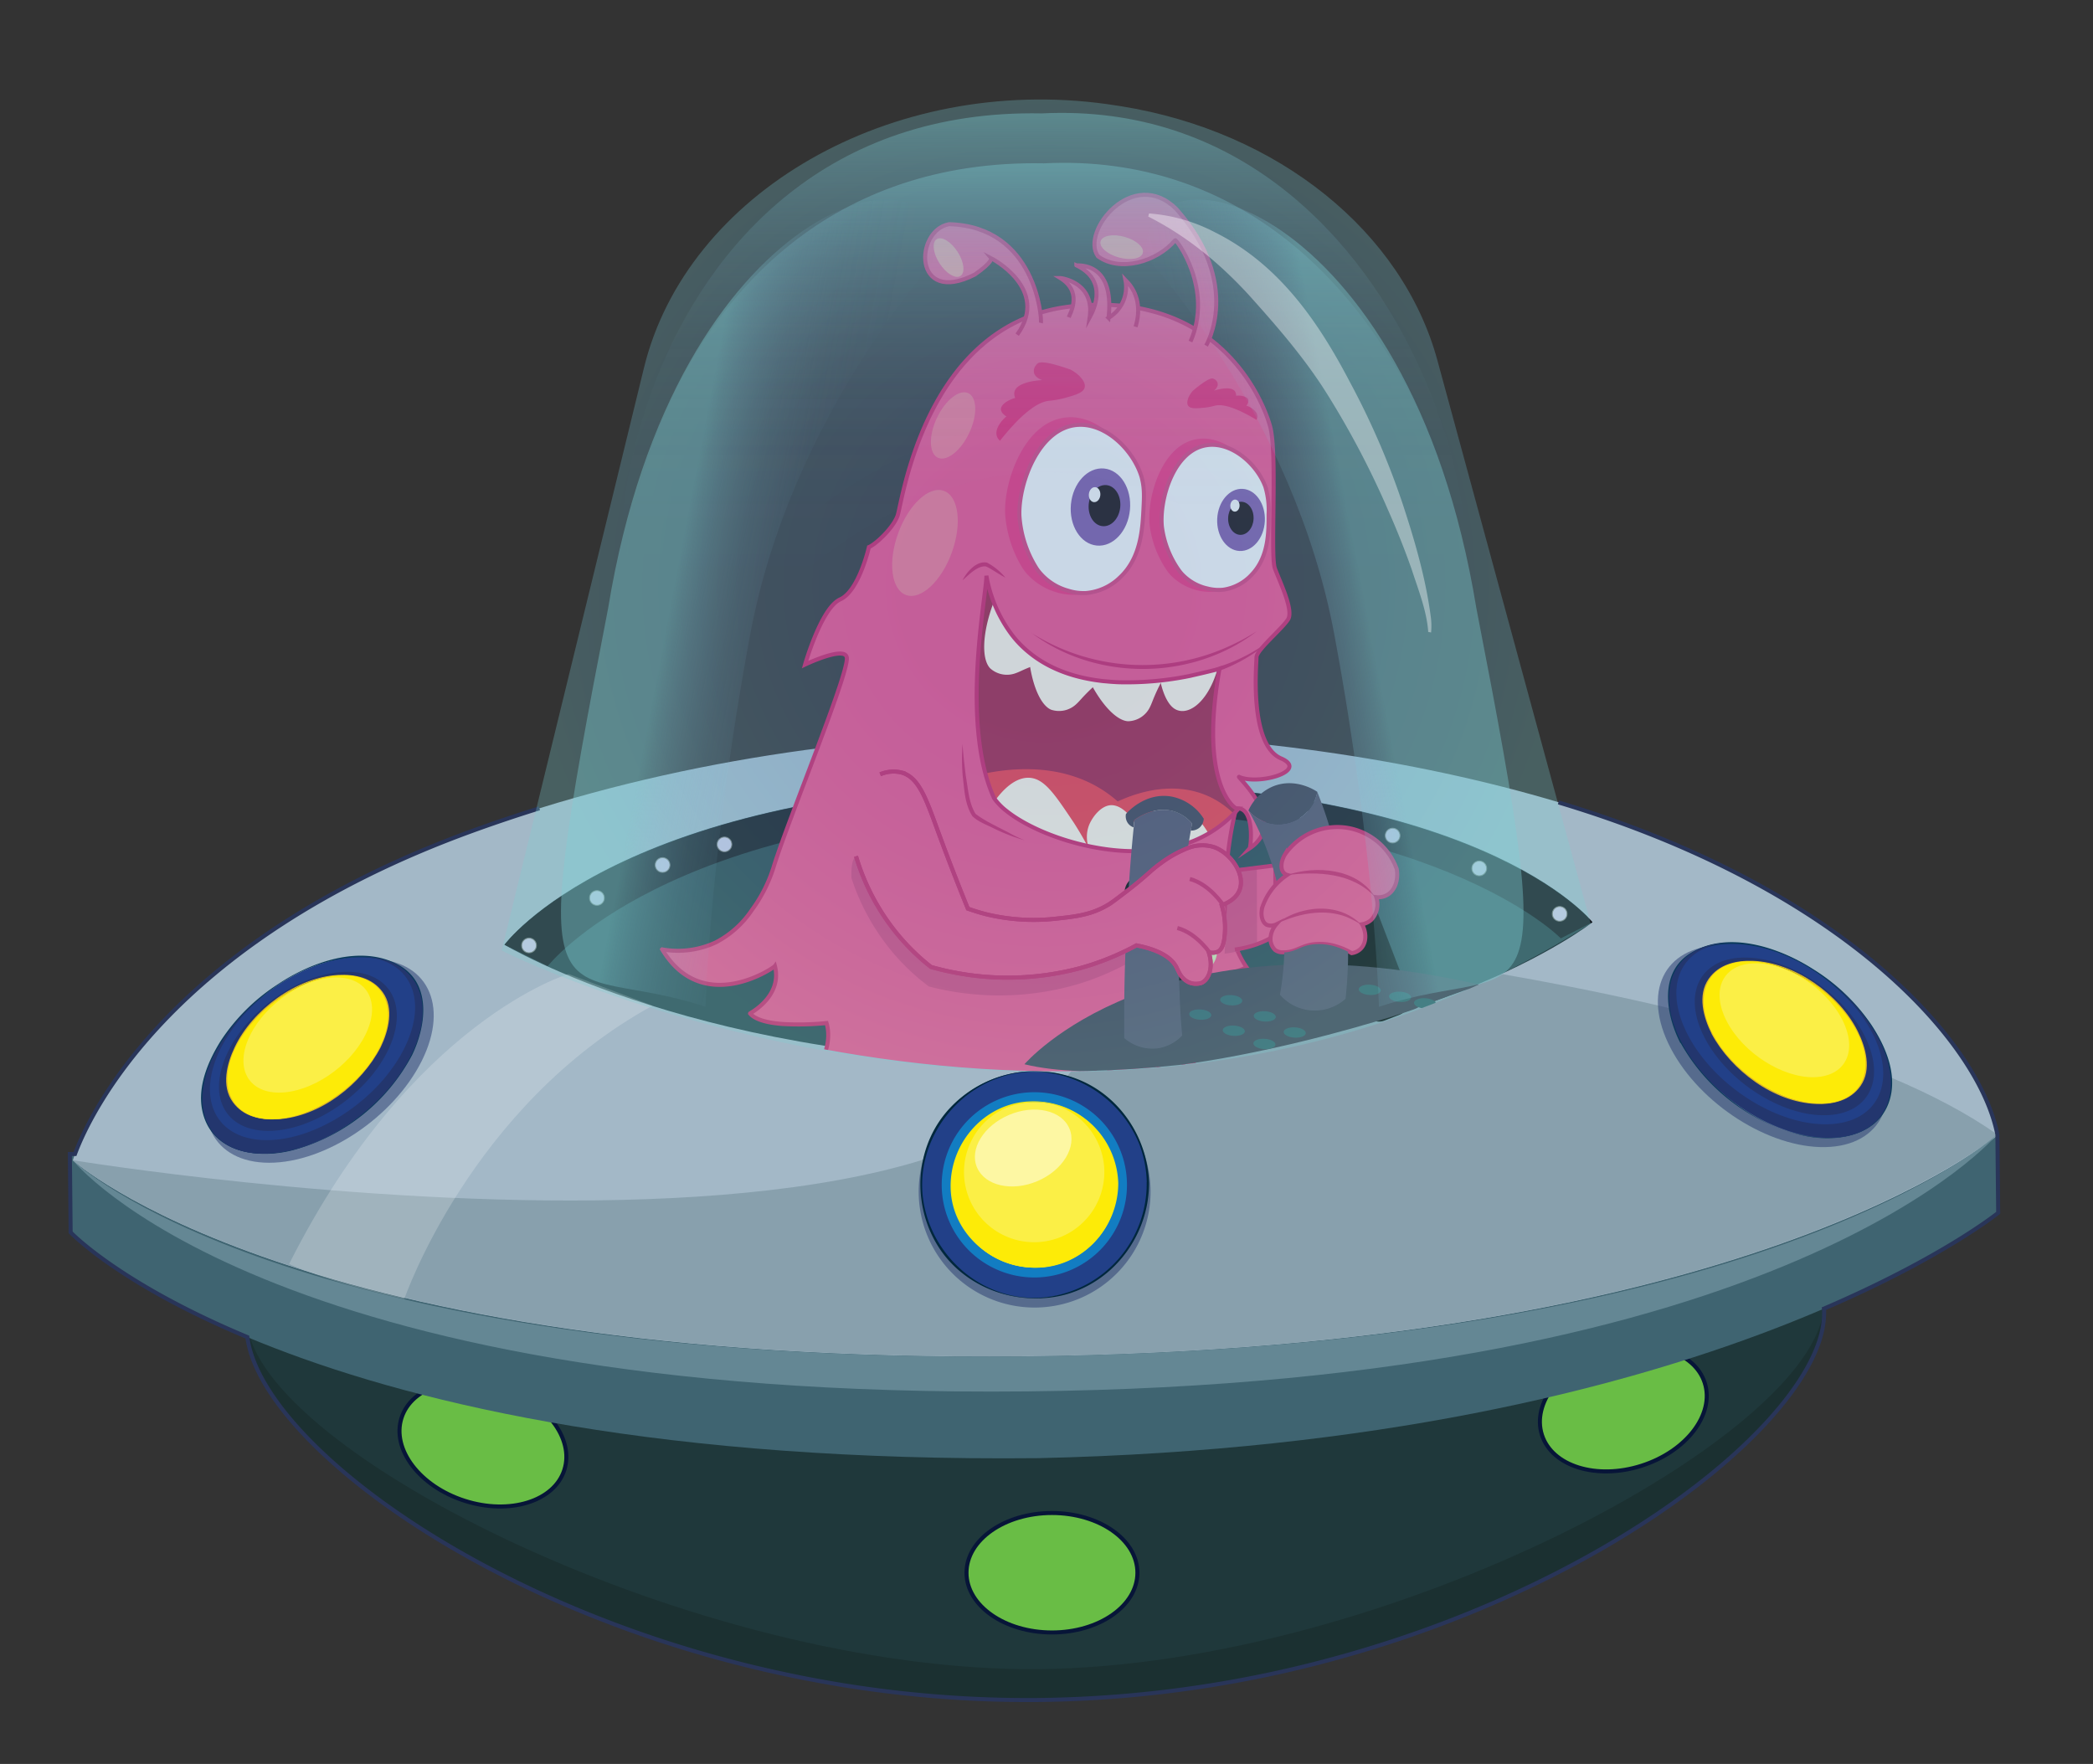 <svg xmlns="http://www.w3.org/2000/svg" xmlns:xlink="http://www.w3.org/1999/xlink" width="519.71" height="438" viewBox="0 0 519.71 438">
  <rect x="0" y="0" width="519.71" height="438" fill="#333333" stroke="none"/>
  <defs>
    <style>
      .cls-1, .cls-40, .cls-43, .cls-48, .cls-51 {
        fill: none;
      }

      .cls-2 {
        isolation: isolate;
      }

      .cls-3 {
        fill: #1f383b;
      }

      .cls-4 {
        fill: #1b3031;
      }

      .cls-5 {
        fill: #69bd45;
        stroke: #071538;
      }

      .cls-11, .cls-12, .cls-13, .cls-14, .cls-15, .cls-16, .cls-17, .cls-18, .cls-19, .cls-20, .cls-21, .cls-22, .cls-23, .cls-24, .cls-40, .cls-43, .cls-48, .cls-5, .cls-51 {
        stroke-miterlimit: 10;
      }

      .cls-6 {
        fill: #3f6471;
      }

      .cls-7 {
        fill: #a3b8c7;
      }

      .cls-8 {
        fill: #88a0ad;
      }

      .cls-9 {
        fill: #264148;
      }

      .cls-10 {
        fill: #12141b;
      }

      .cls-11, .cls-12, .cls-13, .cls-14, .cls-15, .cls-16, .cls-17, .cls-18, .cls-19, .cls-20, .cls-21, .cls-22, .cls-23, .cls-24 {
        fill: #ccc9e5;
        stroke-width: 0.25px;
      }

      .cls-11 {
        stroke: url(#radial-gradient);
      }

      .cls-12 {
        stroke: url(#radial-gradient-2);
      }

      .cls-13 {
        stroke: url(#radial-gradient-3);
      }

      .cls-14 {
        stroke: url(#radial-gradient-4);
      }

      .cls-15 {
        stroke: url(#radial-gradient-5);
      }

      .cls-16 {
        stroke: url(#radial-gradient-6);
      }

      .cls-17 {
        stroke: url(#radial-gradient-7);
      }

      .cls-18 {
        stroke: url(#radial-gradient-8);
      }

      .cls-19 {
        stroke: url(#radial-gradient-9);
      }

      .cls-20 {
        stroke: url(#radial-gradient-10);
      }

      .cls-21 {
        stroke: url(#radial-gradient-11);
      }

      .cls-22 {
        stroke: url(#radial-gradient-12);
      }

      .cls-23 {
        stroke: url(#radial-gradient-13);
      }

      .cls-24 {
        stroke: url(#radial-gradient-14);
      }

      .cls-25, .cls-36 {
        fill: #fff;
      }

      .cls-25, .cls-35 {
        mix-blend-mode: overlay;
      }

      .cls-25 {
        opacity: 0.2;
      }

      .cls-26 {
        fill: #648794;
      }

      .cls-27, .cls-31 {
        mix-blend-mode: multiply;
      }

      .cls-27, .cls-35 {
        opacity: 0.5;
      }

      .cls-28 {
        fill: #23366e;
      }

      .cls-29 {
        fill: #224088;
      }

      .cls-30 {
        fill: #00273d;
      }

      .cls-32 {
        fill: #127dc2;
      }

      .cls-33 {
        fill: #fbef46;
      }

      .cls-34 {
        fill: #f1e913;
      }

      .cls-37 {
        fill: #fdeb07;
      }

      .cls-38 {
        fill: #0a3a5b;
      }

      .cls-39 {
        fill: #e2ba23;
      }

      .cls-40 {
        stroke: #293559;
      }

      .cls-41 {
        clip-path: url(#clip-path);
      }

      .cls-42 {
        fill: #ef4a86;
      }

      .cls-43 {
        stroke: #cf1c63;
      }

      .cls-44 {
        fill: #f7f5f2;
      }

      .cls-45 {
        fill: #ee2d77;
      }

      .cls-46 {
        fill: #7e57a4;
      }

      .cls-47 {
        fill: #180c0d;
      }

      .cls-48 {
        stroke: #d83b77;
      }

      .cls-49 {
        fill: #ea1c68;
      }

      .cls-50 {
        fill: #cf1c63;
      }

      .cls-51 {
        stroke: #070707;
      }

      .cls-52 {
        fill: #a31d42;
      }

      .cls-53 {
        fill: #ef3744;
      }

      .cls-54 {
        fill: #fff3e0;
      }

      .cls-55 {
        fill: #f2728e;
      }

      .cls-56 {
        fill: #010101;
      }

      .cls-57 {
        fill: #d83c78;
      }

      .cls-58 {
        fill: #d5e6ad;
      }

      .cls-59 {
        fill: #3c3c4c;
      }

      .cls-60 {
        fill: #504e63;
      }

      .cls-61 {
        fill: #2f5f64;
      }

      .cls-62 {
        fill: #f59194;
      }

      .cls-63 {
        opacity: 0.29;
        fill: url(#radial-gradient-15);
      }

      .cls-64, .cls-65, .cls-66, .cls-67, .cls-68 {
        opacity: 0.39;
      }

      .cls-64 {
        fill: url(#linear-gradient);
      }

      .cls-65 {
        fill: url(#linear-gradient-2);
      }

      .cls-66 {
        fill: url(#linear-gradient-3);
      }

      .cls-67 {
        fill: url(#linear-gradient-4);
      }
    </style>
    <radialGradient id="radial-gradient" cx="165.45" cy="153.64" r="1.95" gradientTransform="translate(-2.46 62.82) rotate(-0.58)" gradientUnits="userSpaceOnUse">
      <stop offset="0" stop-color="#dfdfde"/>
      <stop offset="0.27" stop-color="#dcdcdb"/>
      <stop offset="0.44" stop-color="#d4d4d3"/>
      <stop offset="0.58" stop-color="#c5c5c5"/>
      <stop offset="0.71" stop-color="#b0b1b0"/>
      <stop offset="0.83" stop-color="#959696"/>
      <stop offset="0.94" stop-color="#757676"/>
      <stop offset="1" stop-color="#5e5f5f"/>
    </radialGradient>
    <radialGradient id="radial-gradient-2" cx="149.07" cy="161.65" r="1.95" xlink:href="#radial-gradient"/>
    <radialGradient id="radial-gradient-3" cx="132.09" cy="173.28" r="1.95" xlink:href="#radial-gradient"/>
    <radialGradient id="radial-gradient-4" cx="180.87" cy="148.67" r="1.95" xlink:href="#radial-gradient"/>
    <radialGradient id="radial-gradient-5" cx="199.68" cy="143.71" r="1.95" xlink:href="#radial-gradient"/>
    <radialGradient id="radial-gradient-6" cx="220.06" cy="140.57" r="1.95" xlink:href="#radial-gradient"/>
    <radialGradient id="radial-gradient-7" cx="242.27" cy="138.22" r="1.95" xlink:href="#radial-gradient"/>
    <radialGradient id="radial-gradient-8" cx="261.87" cy="137.7" r="1.95" xlink:href="#radial-gradient"/>
    <radialGradient id="radial-gradient-9" cx="280.94" cy="137.96" r="1.95" xlink:href="#radial-gradient"/>
    <radialGradient id="radial-gradient-10" cx="303.67" cy="140.05" r="1.95" xlink:href="#radial-gradient"/>
    <radialGradient id="radial-gradient-11" cx="325.62" cy="143.71" r="1.95" xlink:href="#radial-gradient"/>
    <radialGradient id="radial-gradient-12" cx="346.79" cy="148.15" r="1.95" xlink:href="#radial-gradient"/>
    <radialGradient id="radial-gradient-13" cx="368.21" cy="156.51" r="1.95" xlink:href="#radial-gradient"/>
    <radialGradient id="radial-gradient-14" cx="388.07" cy="168.01" r="1.95" xlink:href="#radial-gradient"/>
    <clipPath id="clip-path">
      <path class="cls-1" d="M125.16,235.77c8.37,4.56,150.36,69.74,270.38-6.67L357.49,89.23c-8.67-31.85-39.37-56.8-78.53-63.1-1.16-.18-2.33-.36-3.51-.52-53.55-7.43-104.42,22-115,65.57Z"/>
    </clipPath>
    <radialGradient id="radial-gradient-15" cx="289.24" cy="145.48" r="127.35" gradientTransform="translate(-32.93) scale(1.01 1)" gradientUnits="userSpaceOnUse">
      <stop offset="0.15" stop-color="#5a8cc9"/>
      <stop offset="0.35" stop-color="#5c90ca"/>
      <stop offset="0.56" stop-color="#639dcc"/>
      <stop offset="0.79" stop-color="#6fb3cf"/>
      <stop offset="1" stop-color="#7dced3"/>
    </radialGradient>
    <linearGradient id="linear-gradient" x1="259.2" y1="166.23" x2="259.2" y2="28.03" gradientUnits="userSpaceOnUse">
      <stop offset="0.15" stop-color="#85c0e0" stop-opacity="0"/>
      <stop offset="0.37" stop-color="#85c0e0" stop-opacity="0.01"/>
      <stop offset="0.5" stop-color="#85c1df" stop-opacity="0.05"/>
      <stop offset="0.6" stop-color="#84c2df" stop-opacity="0.11"/>
      <stop offset="0.68" stop-color="#83c3dd" stop-opacity="0.21"/>
      <stop offset="0.76" stop-color="#82c5dc" stop-opacity="0.32"/>
      <stop offset="0.83" stop-color="#81c7da" stop-opacity="0.47"/>
      <stop offset="0.9" stop-color="#80c9d8" stop-opacity="0.65"/>
      <stop offset="0.96" stop-color="#7eccd5" stop-opacity="0.84"/>
      <stop offset="1" stop-color="#7dced3"/>
    </linearGradient>
    <linearGradient id="linear-gradient-2" x1="259.78" y1="178.62" x2="259.78" y2="40.43" xlink:href="#linear-gradient"/>
    <linearGradient id="linear-gradient-3" x1="4018.65" y1="-4054.61" x2="4018.65" y2="-4192.93" gradientTransform="matrix(0.2, -1.05, 0.46, 0.09, 1298.03, 4712.59)" xlink:href="#linear-gradient"/>
    <linearGradient id="linear-gradient-4" x1="4859.36" y1="6242.17" x2="4859.36" y2="6103.84" gradientTransform="matrix(-0.2, -1.05, -0.46, 0.09, 4120.61, 4712.59)" xlink:href="#linear-gradient"/>
  </defs>
  <g class="cls-2">
    <g id="Layer_1" data-name="Layer 1">
      <g>
        <g>
          <g>
            <path class="cls-3" d="M453,325.83c.32,31.61-86.75,95.19-194.93,96.28S61.56,361.38,61.24,329.77s87.12-58.11,195.3-59.2S452.68,294.22,453,325.83Z"/>
            <path class="cls-4" d="M258,414.45c-84.64.85-193.89-54-196.65-86,0,.45-.1.89-.1,1.34.32,31.61,88.64,93.43,196.82,92.34S453.31,357.44,453,325.83c0-.45-.09-.89-.13-1.33C450.75,356.53,344.44,413.58,258,414.45Z"/>
            <ellipse class="cls-5" cx="261.21" cy="390.52" rx="21.22" ry="14.83"/>
            <ellipse class="cls-5" cx="119.91" cy="358.54" rx="14.83" ry="21.22" transform="translate(-258.11 363.76) rotate(-72.3)"/>
            <ellipse class="cls-5" cx="403.09" cy="349.82" rx="21.22" ry="14.83" transform="translate(-87.28 139.12) rotate(-17.7)"/>
          </g>
          <path class="cls-6" d="M496.2,301.14s-70.5,57.15-238.39,60.93C72.48,363.93,17.54,306,17.54,306l-.19-19.39L496,281.75Z"/>
          <g>
            <path class="cls-7" d="M18.09,288.12s14.44-50.84,98.78-81.65c90.87-33.19,194.12-29.12,266.8-8.25S491.59,258.28,496,281.92c0,0-61.49,53.06-241.95,54.87S18.09,288.12,18.09,288.12Z"/>
            <path class="cls-8" d="M496,281.75s-61.49,53.23-241.95,55-236-48.67-236-48.67,278.81,45.8,254.76-58.48C272.85,229.64,437.4,240.18,496,281.75Z"/>
            <g>
              <path class="cls-9" d="M125.29,234.59s50,30.18,138.5,29.29S395.41,229,395.41,229s-27.81-35.89-134.76-34.81S125.29,234.59,125.29,234.59Z"/>
              <path class="cls-10" d="M136,239.9l-10.74-5.31s28.93-39.29,135.36-40.36S395.41,229,395.41,229l-7.85,4s-31.91-33-127-32S136,239.9,136,239.9Z"/>
              <g>
                <circle class="cls-11" cx="164.52" cy="214.79" r="1.83"/>
                <circle class="cls-12" cx="148.23" cy="222.97" r="1.83"/>
                <circle class="cls-13" cx="131.36" cy="234.76" r="1.83"/>
                <circle class="cls-14" cx="179.89" cy="209.67" r="1.83"/>
                <circle class="cls-15" cx="198.65" cy="204.52" r="1.83"/>
                <circle class="cls-16" cx="219" cy="201.18" r="1.83"/>
                <circle class="cls-17" cx="241.18" cy="198.6" r="1.83"/>
                <circle class="cls-18" cx="260.78" cy="197.88" r="1.83"/>
                <circle class="cls-19" cx="279.85" cy="197.95" r="1.83"/>
                <circle class="cls-20" cx="302.6" cy="199.81" r="1.83"/>
                <circle class="cls-21" cx="324.59" cy="203.25" r="1.83"/>
                <circle class="cls-22" cx="345.8" cy="207.48" r="1.83"/>
                <circle class="cls-23" cx="367.31" cy="215.63" r="1.83"/>
                <circle class="cls-24" cx="387.28" cy="226.92" r="1.83"/>
              </g>
            </g>
            <path class="cls-25" d="M141.18,241.84s-38.88,11.4-69.38,72c0,0,7.89,4,28.58,8.73,0,0,16.53-48.14,61.65-72.86Z"/>
          </g>
          <path class="cls-26" d="M18.09,288.12s52,50.52,236,48.67,241.82-55.1,241.82-55.1-51.51,61.9-241,63.8S18.09,288.12,18.09,288.12Z"/>
          <g>
            <g>
              <g class="cls-27">
                <path class="cls-28" d="M285.69,295.3a28.79,28.79,0,1,1-29.38-28.2A28.81,28.81,0,0,1,285.69,295.3Z"/>
              </g>
              <g>
                <path class="cls-29" d="M285,293.58A28.15,28.15,0,1,1,256.29,266,28.16,28.16,0,0,1,285,293.58Z"/>
                <path class="cls-30" d="M284.73,293.58A28.37,28.37,0,0,1,260.5,322c-14.63,2.11-28.16-8.42-31-22.59-2.7-13.43,5.38-26.84,18-31.6,14.12-5.32,29.78,2.53,35.33,16.14a28,28,0,0,1,1.92,9.67c0,.16.57.16.56,0-.4-11.65-7.86-22.42-19.08-26.14a29,29,0,0,0-30.16,7.45c-8.62,9-9.8,22.92-3.71,33.57,5.67,9.91,17.14,15,28.29,13.7,14.28-1.66,24.76-14.45,24.66-28.58C285.29,293.43,284.73,293.42,284.73,293.58Z"/>
              </g>
              <g class="cls-31">
                <path class="cls-32" d="M279.83,293.68a23,23,0,1,1-23.43-22.47A23,23,0,0,1,279.83,293.68Z"/>
              </g>
              <g>
                <path class="cls-33" d="M277.42,293.74a20.55,20.55,0,1,1-21-20.12A20.56,20.56,0,0,1,277.42,293.74Z"/>
                <path class="cls-34" d="M277.14,293.73A20.7,20.7,0,0,1,258,314.56c-11.53.9-21-8.83-21.4-20-.43-10.91,8.48-20,19.12-20.84,11.53-.89,21,8.83,21.41,20,0,.16.57.17.55,0a21,21,0,0,0-21.24-20.25c-11.45,0-20.43,9.86-20.4,21.07,0,11.5,10.11,20.27,21.23,20.24,11.45,0,20.43-9.85,20.41-21.06C277.7,293.59,277.13,293.57,277.14,293.73Z"/>
              </g>
              <g class="cls-35">
                <path class="cls-36" d="M265.55,280.24c1.91,4.54-1.68,10.4-8,13.06s-13,1.13-14.95-3.42,1.68-10.4,8-13.06S263.65,275.69,265.55,280.24Z"/>
              </g>
              <path class="cls-37" d="M258.25,273.67a17.42,17.42,0,1,1-3.59.07,20.57,20.57,0,1,0,3.59-.07Z"/>
            </g>
            <g>
              <g class="cls-27">
                <path class="cls-28" d="M414.86,260.3c7.23,13.84,24.43,24.82,38.4,24.53s19.44-11.73,12.2-25.56-24.42-24.81-38.4-24.52S407.62,246.47,414.86,260.3Z"/>
              </g>
              <g>
                <path class="cls-29" d="M417.51,258.81c7,13.38,23.61,24,37.13,23.71s18.79-11.34,11.8-24.72-23.63-24-37.14-23.7S410.51,245.44,417.51,258.81Z"/>
                <path class="cls-38" d="M417.24,258.83a47.42,47.42,0,0,0,29.92,23c9,2.19,20.62.23,22.47-10.44,1-6-1.8-12.17-5-17a48,48,0,0,0-14.46-13.77c-8.35-5.35-21.05-9.68-30.32-4-8,4.85-6.2,15.3-2.64,22.31.07.15.62.11.54,0-2.73-5.39-4.4-11.76-1.66-17.48,3-6.22,10.54-7.56,16.73-6.94,13.67,1.36,26.93,11.57,33.31,23.45,2.84,5.27,4.35,11.85,1.67,17.47-3,6.21-10.55,7.57-16.73,6.95-13.67-1.37-26.93-11.58-33.32-23.45C417.7,258.65,417.15,258.69,417.24,258.83Z"/>
              </g>
              <path class="cls-28" d="M466.44,257.8a45.56,45.56,0,0,0-13.7-15.31,41.81,41.81,0,0,1,12,13.67c6.52,12.44,1.6,22.75-11,23s-28.05-9.63-34.57-22.07-1.7-22.52,10.57-23h-.43c-13.51.28-18.79,11.34-11.79,24.71s23.61,24,37.13,23.71S473.43,271.18,466.44,257.8Z"/>
              <path class="cls-28" d="M423.32,257.77c5.65,10.81,19.07,19.38,30,19.15s15.18-9.15,9.53-20-19.08-19.37-30-19.15S417.66,247,423.32,257.77Z"/>
              <g>
                <path class="cls-33" d="M425.24,256.72c5.11,9.77,17.25,17.51,27.11,17.31s13.72-8.29,8.61-18-17.24-17.52-27.1-17.31S420.14,247,425.24,256.72Z"/>
                <path class="cls-39" d="M425,256.71c4.92,9.09,15.39,17,26,17.41,4.2.15,8.46-.84,11-4.48,2.84-4.07,1.28-9.62-.74-13.65-4.59-9.15-15.64-17-26-17.41-4.21-.14-8.47.85-11,4.49-2.83,4.07-1.27,9.62.76,13.64.06.16.61.15.54,0-1.88-3.75-3-8-1.53-12.05,1.77-4.86,7.4-6.13,12-5.81,10.13.73,20,8.42,24.7,17.13,2,3.64,3,8,1.54,12-1.78,4.86-7.41,6.14-12,5.81-10.13-.72-20-8.42-24.7-17.12C425.44,256.57,424.9,256.59,425,256.71Z"/>
              </g>
              <path class="cls-37" d="M461,256c-5.1-9.77-17.24-17.52-27.1-17.31s-13.72,8.27-8.62,18,17.25,17.51,27.11,17.31S466.07,265.74,461,256Zm-10.52,11.48c-7.89.16-17.6-6-21.69-13.85s-1-14.27,6.89-14.44,17.61,6,21.69,13.85S458.33,267.3,450.44,267.47Z"/>
            </g>
            <g>
              <g class="cls-27">
                <path class="cls-28" d="M104.73,263.42c-7,14-23.92,25.31-37.9,25.3S47.16,277.38,54.12,263.4,78,238.1,92,238.11,111.69,249.45,104.73,263.42Z"/>
              </g>
              <g>
                <path class="cls-29" d="M102.05,262c-6.73,13.52-23.13,24.46-36.64,24.45s-19-10.95-12.3-24.47,23.14-24.46,36.65-24.44S108.78,248.47,102.05,262Z"/>
                <path class="cls-38" d="M102.32,262a47.45,47.45,0,0,1-29.45,23.56c-9,2.38-20.61.65-22.68-10-1.16-5.95,1.56-12.21,4.63-17.12A47.88,47.88,0,0,1,69,244.4c8.24-5.51,20.85-10.1,30.23-4.65,8.06,4.68,6.51,15.17,3.09,22.25-.07.15-.61.12-.54,0,2.62-5.44,4.16-11.84,1.31-17.51-3.09-6.15-10.69-7.34-16.86-6.6C72.58,239.5,59.53,250,53.39,262c-2.73,5.32-4.11,11.93-1.32,17.5,3.09,6.15,10.7,7.35,16.87,6.61C82.58,284.45,95.63,274,101.78,262,101.85,261.83,102.4,261.86,102.32,262Z"/>
              </g>
              <path class="cls-28" d="M53.11,262a45.45,45.45,0,0,1,13.38-15.58,41.94,41.94,0,0,0-11.69,13.9c-6.26,12.57-1.14,22.78,11.44,22.78s27.86-10.19,34.13-22.76,1.24-22.54-11-22.78c.14,0,.28,0,.42,0,13.52,0,19,10.95,12.29,24.46s-23.13,24.46-36.64,24.45S46.39,275.48,53.11,262Z"/>
              <path class="cls-28" d="M96.22,261.06c-5.43,10.91-18.68,19.76-29.6,19.75S51.26,272,56.69,261,75.38,241.29,86.3,241.3,101.66,250.15,96.22,261.06Z"/>
              <g>
                <path class="cls-33" d="M94.28,260.05c-4.92,9.86-16.89,17.85-26.76,17.85s-13.88-8-9-17.87,16.88-17.86,26.75-17.85S99.19,250.18,94.28,260.05Z"/>
                <path class="cls-39" d="M94.54,260c-4.74,9.19-15,17.33-25.66,17.93-4.2.23-8.48-.67-11.07-4.26-2.93-4-1.48-9.59.47-13.66,4.4-9.24,15.29-17.34,25.66-17.93,4.2-.23,8.48.68,11.08,4.26,2.91,4,1.47,9.6-.48,13.66-.06.16-.61.16-.54,0,1.81-3.8,2.87-8,1.29-12.09-1.87-4.82-7.52-6-12.12-5.56-10.11.93-19.8,8.81-24.35,17.62-1.91,3.68-2.84,8.1-1.29,12.07,1.87,4.82,7.52,6,12.12,5.56,10.12-.92,19.8-8.82,24.35-17.6C94.08,259.9,94.62,259.91,94.54,260Z"/>
              </g>
              <path class="cls-37" d="M67.52,277.9c9.87,0,21.84-8,26.76-17.85s.89-17.86-9-17.87-21.84,8-26.75,17.85S57.65,277.89,67.52,277.9ZM62.13,257c3.92-7.9,13.5-14.29,21.4-14.29s11.11,6.41,7.17,14.3S77.19,271.3,69.3,271.3,58.19,264.9,62.13,257Z"/>
            </g>
          </g>
          <path class="cls-40" d="M133.94,200.71q-8.59,2.67-17.07,5.76c-75.58,27.61-95,71.3-98.25,80.08H17.35L17.54,306s12,12.71,43.88,26c3,23.2,49,60.32,113.94,78.85,1.78.51,3.58,1,5.39,1.48,5.69,1.51,11.53,2.87,17.48,4.07l1.53.31.27.05c3,.58,6,1.12,9,1.62l.38.06q6.87,1.1,13.92,1.9,1.89.21,3.78.39l1.07.11a284.4,284.4,0,0,0,29.84,1.28,291.25,291.25,0,0,0,75.23-10.81c70.6-19.71,119.94-61.66,119.7-85.47h0c0-.3,0-.6-.05-.9,29.6-12.72,43.27-23.79,43.27-23.79l-.2-19.39,0,0c-4.51-23.3-38.78-61.48-109-82.52"/>
        </g>
        <g class="cls-41">
          <g>
            <path class="cls-42" d="M307.65,192.61c-.52,0,12.32,11.31,2.63,17.77.32-.37,1.36-10.41-3.31-9.93-.2.5-7,25.86,2.59,39.49-.4-.1-7.81,4.47-14.94,0-.09-.07.93,7.33,10.49,9.77-.3,0-7,4.6-14.18-1.9.83.8,9.15,9.31,4.06,20.28-.18-.28-2.24-12.28-8.9-15.75.09.19,7,30.38-7.32,36.85.19-.29,7-21.57-7.41-26.07.28.19,4,21.94-9.09,27.76.28.09,2.06-12.29-3.56-17.17.19,0-13,24.76-35.82,14.63.23,0,12.52-5.21,13.4-13.73-.53.84-16.32,9.58-26.7,5.29.13.06,15.7-8,6.08-14.34a20.59,20.59,0,0,1-11.31,7.75c-.31.08-.64.15-1,.21a18,18,0,0,1-7.84-.26,12.24,12.24,0,0,0,2.91-2.4c3.52-3.53,8.73-10.44,6.8-17.11a70.72,70.72,0,0,1-11,.22c-3.43-.26-6.67-1-8-2.61,0-.07,8.09-4.21,6.18-11.77-.38.53-17.95,12.53-28-4.13a22.25,22.25,0,0,0,13.32-1.78,24.21,24.21,0,0,0,8.93-8,36.27,36.27,0,0,0,5.62-11.34c3.95-12.53,17.86-45.94,18-51.1a1.22,1.22,0,0,0-.19-.74c-1.43-2-10.19,2.19-10.19,2.19s4-14.05,8.7-16.17,7.15-13,7.15-13c1.65-.66,5.95-4.63,7.11-7.78s6.78-48,43.2-52,47.51,23.18,49.33,29.88,0,32,1.16,35.18,4.71,10.34,3.29,12.65-7.84,7.71-7.84,9.51-1.92,22,6.3,25.19C324.88,191.19,312.4,194.79,307.65,192.61Z"/>
            <path class="cls-43" d="M307.66,192.89c-.52,0,12.32,11.31,2.63,17.77.33-.37,1.36-10.41-3.31-9.93-.2.5-7,25.86,2.59,39.49-.4-.1-7.81,4.47-14.94,0-.09-.07.93,7.33,10.49,9.78-.3,0-7,4.59-14.18-1.91.83.8,9.15,9.31,4.06,20.28-.18-.28-2.24-12.28-8.9-15.75.09.19,7,30.38-7.32,36.85.19-.28,7-21.57-7.41-26.07.28.19,4,21.94-9.09,27.76.28.09,2.06-12.29-3.56-17.16.19,0-13,24.75-35.82,14.62.23,0,12.52-5.21,13.4-13.72-.53.83-16.32,9.57-26.7,5.28.13.07,15.7-8.05,6.08-14.34a20.54,20.54,0,0,1-11.31,7.75l-1,.22a18.17,18.17,0,0,1-7.84-.27,12.24,12.24,0,0,0,2.91-2.4c3.52-3.53,8.73-10.43,6.8-17.11a70.09,70.09,0,0,1-11,.23c-3.43-.27-6.67-1-8-2.62,0-.07,8.09-4.21,6.18-11.76-.38.52-18,12.52-28-4.14A22.25,22.25,0,0,0,177.74,234a24.12,24.12,0,0,0,8.93-8,36.36,36.36,0,0,0,5.62-11.33c4-12.54,17.86-45.94,18-51.11a1.25,1.25,0,0,0-.19-.74c-1.43-2-10.19,2.19-10.19,2.19s4-14.05,8.7-16.17,7.15-13,7.15-13c1.65-.66,5.95-4.63,7.11-7.77s6.78-48,43.2-52,47.51,23.17,49.33,29.87,0,32,1.16,35.18,4.71,10.34,3.29,12.65S312,161.4,312,163.2s-1.92,22,6.3,25.2C324.89,191.47,312.41,195.07,307.66,192.89Z"/>
            <g>
              <g>
                <g>
                  <path class="cls-44" d="M315,127.69c0,4.26.09,10.45-4.11,14.91a11.94,11.94,0,0,1-7.15,3.83,11.23,11.23,0,0,1-3.87-.29,12.38,12.38,0,0,1-6.06-3.27,9,9,0,0,1-1.1-1.29,24,24,0,0,1-4.21-10.89c-.64-7,3.09-19.2,11.4-20.18,6.06-.72,12.23,4.76,14.29,10.32A20.11,20.11,0,0,1,315,127.69Z"/>
                  <path class="cls-45" d="M307.2,112.32a11.32,11.32,0,0,0-7.47-2c-8.29,1-12.06,13.29-11.37,20.22a24,24,0,0,0,4.21,10.89,15.29,15.29,0,0,0,1.1,1.29,12.24,12.24,0,0,0,6.05,3.27,11.66,11.66,0,0,0,3.87.29l.85-.12a10,10,0,0,1-2.85.75,12.9,12.9,0,0,1-4.09-.28,13.88,13.88,0,0,1-6.42-3.42,10.31,10.31,0,0,1-1.19-1.35,25.59,25.59,0,0,1-4.43-11.51c-.68-7.34,3.25-20.26,12.07-21.35C301,108.52,304.39,110,307.2,112.32Z"/>
                  <g>
                    <ellipse class="cls-46" cx="308.16" cy="129.11" rx="7.72" ry="5.92" transform="translate(164.41 430.71) rotate(-87.25)"/>
                    <ellipse class="cls-47" cx="308.14" cy="128.71" rx="4.11" ry="3.16" transform="translate(164.77 430.31) rotate(-87.25)"/>
                    <ellipse class="cls-44" cx="306.66" cy="125.56" rx="1.5" ry="1.15" transform="translate(166.52 425.83) rotate(-87.25)"/>
                  </g>
                </g>
                <path class="cls-48" d="M315,127.69c0,4.26.09,10.45-4.11,14.91a11.94,11.94,0,0,1-7.15,3.83,11.23,11.23,0,0,1-3.87-.29,12.38,12.38,0,0,1-6.06-3.27,9,9,0,0,1-1.1-1.29,24,24,0,0,1-4.21-10.89c-.64-7,3.09-19.2,11.4-20.18,6.06-.72,12.23,4.76,14.29,10.32A20.11,20.11,0,0,1,315,127.69Z"/>
              </g>
              <g>
                <g>
                  <path class="cls-44" d="M283.93,126.41c-.25,4.92-.62,12.07-5.77,16.92a13.78,13.78,0,0,1-8.53,3.93,12.75,12.75,0,0,1-4.45-.6,14.16,14.16,0,0,1-6.76-4.2,10.19,10.19,0,0,1-1.18-1.56A27.85,27.85,0,0,1,253.13,128c-.26-8.07,4.9-21.95,14.56-22.5,7-.42,13.79,6.34,15.77,12.9C284.17,121.05,284.1,123.07,283.93,126.41Z"/>
                  <path class="cls-45" d="M276,108.13a13.12,13.12,0,0,0-8.49-2.81c-9.64.61-14.84,14.51-14.53,22.56A27.62,27.62,0,0,0,257,140.74c.2.29.6.87,1.18,1.56a14.16,14.16,0,0,0,6.76,4.2,13.47,13.47,0,0,0,4.45.6l1-.08a11.93,11.93,0,0,1-3.33.67,15,15,0,0,1-4.71-.61,16.07,16.07,0,0,1-7.17-4.39,11.63,11.63,0,0,1-1.28-1.64,29.42,29.42,0,0,1-4.32-13.59c-.28-8.52,5.15-23.16,15.41-23.81C269,103.31,272.86,105.23,276,108.13Z"/>
                  <g>
                    <ellipse class="cls-46" cx="273.25" cy="125.9" rx="9.61" ry="7.36" transform="translate(122.42 386.22) rotate(-84.65)"/>
                    <ellipse class="cls-47" cx="274.26" cy="125.56" rx="5.12" ry="3.93" transform="translate(123.67 386.91) rotate(-84.65)"/>
                    <ellipse class="cls-44" cx="271.8" cy="122.83" rx="1.87" ry="1.43" transform="translate(124.16 381.99) rotate(-84.65)"/>
                  </g>
                </g>
                <path class="cls-48" d="M283.93,126.41c-.25,4.92-.62,12.07-5.77,16.92a13.78,13.78,0,0,1-8.53,3.93,12.75,12.75,0,0,1-4.45-.6,14.16,14.16,0,0,1-6.76-4.2,10.19,10.19,0,0,1-1.18-1.56A27.85,27.85,0,0,1,253.13,128c-.26-8.07,4.9-21.95,14.56-22.5,7-.42,13.79,6.34,15.77,12.9C284.17,121.05,284.1,123.07,283.93,126.41Z"/>
              </g>
              <path class="cls-49" d="M265.82,91.76c-.17,0-6.92-2.6-8.18-1.5s-1.59,3.17,1.19,4.13c0,0-8.52.25-6.73,4.46-.16-.15-6.22,2-2.16,4.59-.26,0-4.25,3.65-1.64,6,6.21-7.83,10-9.75,12.32-9.94a21.7,21.7,0,0,0,3.89-.72c2.43-.67,4.48-1.24,4.82-2.54S268.19,93.06,265.82,91.76Z"/>
              <path class="cls-49" d="M296.22,97c.11-.06,3.89-3.38,5-3s1.81,1.68.23,3c0,0,5.63-1.91,5.48,1.28.07-.14,4.56-.2,2.54,2.47.17-.07,3.66,1.35,2.53,3.5-6-3.59-8.9-3.93-10.47-3.48a14.86,14.86,0,0,1-2.72.48c-1.75.15-3.23.28-3.77-.49S295,98.38,296.22,97Z"/>
            </g>
            <g>
              <path class="cls-50" d="M302.61,165.57a41.26,41.26,0,0,0,14.25-7.75,41.47,41.47,0,0,1-13.95,8.7l-.3-1Z"/>
              <path class="cls-51" d="M244.85,143.77v0"/>
              <g>
                <path class="cls-52" d="M307.34,201.08c-.29.34-.6.68-.91,1a27.17,27.17,0,0,1-6.28,5,31.89,31.89,0,0,1-9.84,3.69l-.49.1c-.32.07-.65.12-1,.17-.48.08-1,.16-1.44.22l-.46.06c-.49.05-1,.11-1.47.14-1.32.11-2.67.17-4,.15-.1,0-.21,0-.32,0-1.65,0-3.31-.11-4.94-.27l-1.15-.14c-1.2-.16-2.39-.34-3.57-.56-.4-.08-.79-.15-1.18-.24l-.13,0h0c-8.52-1.78-16.12-5.26-20.52-8.8A16.06,16.06,0,0,1,247,198.9c-.12-.16-.22-.3-.32-.46a38.14,38.14,0,0,1-2.22-6.36c-5-19,.49-45.28.3-49.09a41.09,41.09,0,0,0,1.9,6.8,30.4,30.4,0,0,0,4.65,8.31,25.13,25.13,0,0,0,4.09,4.15,1.37,1.37,0,0,0,.18.16,29.88,29.88,0,0,0,3.11,2.17,35,35,0,0,0,11.73,4.28c.84.16,1.68.29,2.53.4.36,0,.72.09,1.09.12h.09l1.44.13h0c1,.07,1.94.12,2.9.14a68.6,68.6,0,0,0,9.67-.46l.31,0c2.48-.3,4.78-.68,6.81-1.08,1.62-.31,3.08-.65,4.3-1,.75-.17,1.41-.35,2-.49q.36-.09.72-.21l.41-.12c-.38,2.15-.69,4.16-.92,6.06C298.77,196.27,306.77,201.65,307.34,201.08Z"/>
                <path class="cls-53" d="M306.43,202.09a27.17,27.17,0,0,1-6.28,5,31.89,31.89,0,0,1-9.84,3.69l-.49.1c-.32.07-.65.12-1,.17-.48.08-1,.16-1.44.22l-.46.06c-.49.05-1,.11-1.47.14-1.32.11-2.67.17-4,.15-.1,0-.21,0-.32,0-1.65,0-3.31-.11-4.94-.27l-1.15-.14c-1.2-.16-2.39-.34-3.57-.56-.4-.08-.79-.15-1.18-.24l-.13,0h0c-8.52-1.78-16.12-5.26-20.52-8.8A16.06,16.06,0,0,1,247,198.9c-.12-.16-.22-.3-.32-.46a38.14,38.14,0,0,1-2.22-6.36c8.44-1.74,22.34-2.57,33.05,6.9C278.47,198.74,294.19,190.24,306.43,202.09Z"/>
                <g>
                  <path class="cls-54" d="M288.44,169.17l-.21.41c-.13.25-.27.53-.41.82l-.09.17c-.09.17-.16.33-.24.5-1.16,2.44-1.44,3.49-1.9,4.4a6.21,6.21,0,0,1-5.47,3.62c-2.52-.11-5.86-3.28-8.76-8.44-.33-.57-.65-1.17-1-1.79.84.16,1.68.29,2.53.4.36,0,.72.09,1.09.12h.09l1.44.13h0c1,.07,1.94.12,2.9.14a68.6,68.6,0,0,0,9.67-.46Z"/>
                  <path class="cls-54" d="M272.93,169.26c-.42.35-.95.8-1.57,1.39l-.14.13-.15.14-.39.37c-1.94,1.87-2.58,2.76-3.33,3.45a6.23,6.23,0,0,1-6.39,1.47c-2.27-1-4.24-5-5.17-10.58-.18-1.06-.32-2.2-.41-3.38a1.37,1.37,0,0,0,.18.16,29.88,29.88,0,0,0,3.11,2.17,35,35,0,0,0,11.73,4.28C271.24,169,272.08,169.15,272.93,169.26Z"/>
                  <path class="cls-54" d="M258.67,164.58c-.38.12-.8.26-1.25.43l-.18.07a5.44,5.44,0,0,0-.52.19c-.33.13-.65.24-.93.36-1.85.73-2.66,1.2-3.49,1.49a6.21,6.21,0,0,1-6.45-1.19c-2.13-2.25-2-8.6.79-16.14a30.4,30.4,0,0,0,4.65,8.31,25.13,25.13,0,0,0,4.09,4.15,1.37,1.37,0,0,0,.18.16A29.88,29.88,0,0,0,258.67,164.58Z"/>
                  <path class="cls-54" d="M302.24,166.44c-2.6,8.57-7.75,11.65-10.8,9.41-1.35-1-2.27-3-2.88-5-.08-.29-.16-.56-.23-.83a3.48,3.48,0,0,1-.1-.44c0-.12-.07-.25-.1-.38l.31,0c2.48-.3,4.78-.68,6.81-1.08,1.62-.31,3.08-.65,4.3-1,.75-.17,1.41-.35,2-.49Q301.88,166.56,302.24,166.44Z"/>
                  <path class="cls-54" d="M270.18,210.36c-8.52-1.78-16.12-5.26-20.52-8.8A15.33,15.33,0,0,1,247,198.9c2-2.8,5.15-6,8.69-5.77,3.72.27,6.26,4.18,10.9,11.08C268.07,206.51,269.26,208.6,270.18,210.36Z"/>
                  <path class="cls-54" d="M284.37,211.45c-1,.08-1.92.13-2.89.15-.1,0-.21,0-.32,0-1.65,0-3.31-.11-4.94-.27l-1.15-.14c-1.2-.16-2.39-.34-3.57-.56-.4-.08-.79-.15-1.18-.24a8,8,0,0,1,.23-5.81c.91-2,2.9-4.46,5.18-4.64C278.94,199.69,283,204.09,284.37,211.45Z"/>
                  <path class="cls-54" d="M300.15,207.07a31.89,31.89,0,0,1-9.84,3.69c-1,.19-1.94.36-2.9.49l-.45.07h0a8.46,8.46,0,0,1-1.82-5.9c.21-2.22,1.3-5.23,3.39-6.14C291.4,198,296.49,200.78,300.15,207.07Z"/>
                </g>
              </g>
              <path class="cls-43" d="M301.9,172.09q.35-2.85.92-6.06l-1.13.33-2,.49c-1.23.3-2.68.63-4.31,1a78.1,78.1,0,0,1-16.78,1.57c-1,0-1.93-.07-2.9-.14h0l-1.45-.13h-.09c-6.56-.7-13.11-2.68-18.46-7a26.33,26.33,0,0,1-4.27-4.3,34.11,34.11,0,0,1-6.5-14.89s0,0,0,0c0,5.05-6.53,36.74,1.91,55.23q.15.22.33.45a15,15,0,0,0,2.68,2.67c4.4,3.54,12,7,20.52,8.8h0c.43.1.86.18,1.31.26,1.18.23,2.37.41,3.57.57l1.14.13a50.37,50.37,0,0,0,9.27.13,41.72,41.72,0,0,0,4.33-.59,29.69,29.69,0,0,0,17.46-9.71s0,0,0,0C306.43,201,299,195.21,301.9,172.09Z"/>
            </g>
            <g>
              <ellipse class="cls-55" cx="236.66" cy="105.63" rx="8.86" ry="4.43" transform="translate(39.96 274.39) rotate(-64.68)"/>
              <ellipse class="cls-55" cx="229.69" cy="134.82" rx="13.76" ry="7.08" transform="translate(24.37 304.47) rotate(-69.98)"/>
            </g>
            <path class="cls-50" d="M239,144.1c1.11-2.21,3.55-4.91,6.07-4.4a14.69,14.69,0,0,1,4.57,3.73c-1.25-.67-2.51-1.5-3.72-2.22a8.54,8.54,0,0,0-1.13-.57c-2-.22-4.16,2-5.79,3.46Z"/>
            <path class="cls-50" d="M256.07,157.13a51.7,51.7,0,0,0,49.52,3.15,53.54,53.54,0,0,0,6.52-3.56c-16,12.33-39.88,12.55-56,.41Z"/>
            <path class="cls-50" d="M239,184.69c.17,2.66.48,5.32.82,8,.56,3.18.74,6.64,2.41,9.38,2.48,1.93,5.72,3.3,8.52,4.83a33.09,33.09,0,0,0,3.61,1.72,44.82,44.82,0,0,1-7.5-2.88c-1.83-.94-3.88-1.62-5.39-3.06-1.91-2.93-2-6.59-2.41-9.91a51.39,51.39,0,0,1-.06-8Z"/>
            <rect class="cls-56" x="286.2" y="215.42" width="12.21" height="47.71" rx="4.13" transform="translate(-66.42 120.9) rotate(-21.04)"/>
            <rect class="cls-56" x="330.89" y="206.61" width="12.21" height="47.71" rx="4.13" transform="translate(-60.27 136.35) rotate(-21.04)"/>
            <path class="cls-42" d="M308.33,216.06l9-1.13,0,17.38a25.23,25.23,0,0,1-10.06,3.52"/>
            <path class="cls-57" d="M312.13,234.35a22.91,22.91,0,0,1-8.05,2.45l1-20.06,7-.9Z"/>
            <path class="cls-43" d="M307.68,216l9-1.13,0,17.38a25.15,25.15,0,0,1-10.05,3.52"/>
            <ellipse class="cls-58" cx="298.98" cy="236.18" rx="4.54" ry="3.24" transform="translate(45.2 520.36) rotate(-86.54)"/>
            <ellipse class="cls-58" cx="231.49" cy="217.62" rx="3.73" ry="4.88" transform="translate(0.3 435.55) rotate(-86.54)"/>
            <path class="cls-59" d="M254.38,264.26s32.6-38.33,113.16-19.72c0,0-15.65,5.46-15.8,5.82S287.5,272.18,254.38,264.26Z"/>
            <g>
              <path class="cls-42" d="M212.56,212.62a55.23,55.23,0,0,0,10.71,19.87,54.1,54.1,0,0,0,7.9,7.61,69.57,69.57,0,0,0,37.17.26,65.4,65.4,0,0,0,11.1-4.22c1-.46,1.87-.93,2.74-1.4,6.52,1.26,9,3.55,10,5.53.15.32.34.74.59,1.21a5.27,5.27,0,0,0,2.3,2.37,4.35,4.35,0,0,0,3.3.2c1.9-.86,2.95-4.05,1.76-7.61h.06a3.1,3.1,0,0,0,2.26-.17c.79-.45,1.25-1.35,1.53-3.05a19.58,19.58,0,0,0-.62-8.46c1.12-.4,3.52-1.45,4.42-3.72,1.56-3.91-2.18-9.25-6.37-10.71a9.68,9.68,0,0,0-6.44.25,28.43,28.43,0,0,0-6.74,3.77c-2.38,1.67-3.21,2.87-8,6.59l-.86.66c-2.14,1.63-3.2,2.45-4.1,3-4.29,2.6-8.32,3-13.15,3.52A50,50,0,0,1,244.83,227c-1.86-.48-3.4-1-4.5-1.38-3.31-8.16-5.76-14.66-7.31-18.9-3.08-8.38-4.8-13.65-9.13-14.89a8.43,8.43,0,0,0-5.32.43"/>
              <path class="cls-42" d="M212.56,212.62a55.23,55.23,0,0,0,10.71,19.87,54.1,54.1,0,0,0,7.9,7.61,69.57,69.57,0,0,0,37.17.26,65.4,65.4,0,0,0,11.1-4.22c1-.46,1.87-.93,2.74-1.4,6.52,1.26,9,3.55,10,5.53.15.32.34.74.59,1.21a5.27,5.27,0,0,0,2.3,2.37,4.35,4.35,0,0,0,3.3.2c1.9-.86,2.95-4.05,1.76-7.61h.06a3.1,3.1,0,0,0,2.26-.17c.79-.45,1.25-1.35,1.53-3.05a19.58,19.58,0,0,0-.62-8.46c1.12-.4,3.52-1.45,4.42-3.72,1.56-3.91-2.18-9.25-6.37-10.71a9.68,9.68,0,0,0-6.44.25,28.43,28.43,0,0,0-6.74,3.77c-2.38,1.67-3.21,2.87-8,6.59l-.86.66c-2.14,1.63-3.2,2.45-4.1,3-4.29,2.6-8.32,3-13.15,3.52A50,50,0,0,1,244.83,227c-1.86-.48-3.4-1-4.5-1.38-3.31-8.16-5.76-14.66-7.31-18.9-3.08-8.38-4.8-13.65-9.13-14.89a8.43,8.43,0,0,0-5.32.43"/>
              <path class="cls-42" d="M303.79,224.83s-3.37-5.26-8.34-6.57"/>
              <path class="cls-42" d="M300.69,237s-3.38-5.26-8.34-6.57"/>
            </g>
            <g>
              <polyline class="cls-57" points="281.17 234.19 281.23 234.37 281.26 234.77"/>
              <path class="cls-57" d="M211.42,218l0-.08"/>
              <path class="cls-57" d="M281.51,238.36c-.85.49-1.75,1-2.7,1.47a65.63,65.63,0,0,1-11,4.49,69.52,69.52,0,0,1-37.16.63,54.42,54.42,0,0,1-8.08-7.42A55.24,55.24,0,0,1,211.42,218s-.18-4.28.86-5a54.41,54.41,0,0,0,18.53,26.56,71.11,71.11,0,0,0,37.55.29,68.33,68.33,0,0,0,11.22-4.22l1.68-.84Z"/>
              <path class="cls-57" d="M212.28,213c.24-.18.55-.16.94.15"/>
            </g>
            <path class="cls-60" d="M293.55,257.12a10.43,10.43,0,0,1-6.15,3.2,10.75,10.75,0,0,1-8.25-2.56c0-1.83,0-3.68,0-5.54q0-7.83.31-16.08c1-.46,1.87-.93,2.74-1.4,6.52,1.26,9,3.55,10,5.53.15.32.34.74.59,1.21,0,1.56,0,3.1.1,4.61C293,250,293.23,253.65,293.55,257.12Z"/>
            <path class="cls-60" d="M296,204.48c-.1.58-.21,1.16-.31,1.75-.25,1.42-.5,2.87-.72,4.36a28.43,28.43,0,0,0-6.74,3.77c-2.38,1.67-3.21,2.87-8,6.59q.52-8,1.28-15.55c.05-.6.11-1.19.18-1.78.43-.33,5.22-3.87,10.34-2A9.61,9.61,0,0,1,296,204.48Z"/>
            <path class="cls-59" d="M297.8,205.55a3.14,3.14,0,0,1-2.13.68c.11-.59.22-1.18.32-1.75a9.61,9.61,0,0,0-4-2.84c-5.12-1.9-9.92,1.64-10.35,2l-.18,1.79a2.86,2.86,0,0,1-1.48-1.16,3,3,0,0,1-.4-2.15c.19-.23,4.66-5.45,11.24-4.34a12.22,12.22,0,0,1,8.08,5.51A3.14,3.14,0,0,1,297.8,205.55Z"/>
            <path class="cls-59" d="M327.11,196.63A9.81,9.81,0,0,1,310,201.24a11.66,11.66,0,0,1,6.16-6C321.76,193,326.73,196.36,327.11,196.63Z"/>
            <path class="cls-60" d="M318.81,212.29c-1.14,1.87-1.06,3.84-.1,4.66a1.89,1.89,0,0,0,.68.37,15.28,15.28,0,0,0-2.3,1.87A68.68,68.68,0,0,0,310,201.24a9.81,9.81,0,0,0,17.09-4.61c1.08,2.7,2.14,5.66,3.1,8.87A15.83,15.83,0,0,0,318.81,212.29Z"/>
            <path class="cls-42" d="M344.07,222.35a4.6,4.6,0,0,1-2.57.47,5.63,5.63,0,0,1-1.24,5.63,4.5,4.5,0,0,1-2.3,1.1,3.85,3.85,0,0,1,.23.44c1,2.18.71,4.49-.64,5.73a3.83,3.83,0,0,1-2.17.95c-.19-.11-.4-.24-.64-.36a15.48,15.48,0,0,0-2.53-1.1,13.79,13.79,0,0,0-6.79-.66c-2.75.49-3.86,1.77-6.52,1.92h-.51a3.11,3.11,0,0,1-2-.56,3.8,3.8,0,0,1-1.15-2.93,5.79,5.79,0,0,1,1.41-3.44,3,3,0,0,1-2.3.13c-1.14-.55-1.71-2.44-1.09-4.54a15.7,15.7,0,0,1,3.82-5.95,15.28,15.28,0,0,1,2.3-1.87,2.05,2.05,0,0,1-.68-.37c-1-.82-1-2.79.1-4.66a15.83,15.83,0,0,1,11.4-6.79,15.37,15.37,0,0,1,3.83.08,15.8,15.8,0,0,1,12.55,10.26C347.07,218.7,346,221.31,344.07,222.35Z"/>
            <path class="cls-43" d="M344.31,222.3a4.51,4.51,0,0,1-2.57.47,5.62,5.62,0,0,1-1.24,5.63,4.5,4.5,0,0,1-2.3,1.1,3.22,3.22,0,0,1,.23.45c1,2.18.71,4.48-.64,5.72a3.93,3.93,0,0,1-2.17,1c-.19-.12-.4-.24-.64-.37a14.71,14.71,0,0,0-2.53-1.09,13.64,13.64,0,0,0-6.79-.67c-2.75.5-3.86,1.78-6.52,1.92l-.51,0a3.11,3.11,0,0,1-2-.56,3.83,3.83,0,0,1-1.15-2.94,5.76,5.76,0,0,1,1.41-3.43,3,3,0,0,1-2.3.13c-1.14-.56-1.71-2.44-1.09-4.54a15.74,15.74,0,0,1,3.82-6,15.92,15.92,0,0,1,2.3-1.87,1.86,1.86,0,0,1-.68-.36c-1-.82-1-2.8.1-4.67a15.82,15.82,0,0,1,11.4-6.78,15.36,15.36,0,0,1,3.83.07,15.79,15.79,0,0,1,12.55,10.27C347.31,218.65,346.27,221.27,344.31,222.3Z"/>
            <path class="cls-60" d="M334.12,248a11.47,11.47,0,0,1-16.3-1,68.83,68.83,0,0,0,.89-6.94c.09-1.13.16-2.32.19-3.56,2.66-.15,3.77-1.43,6.52-1.92a13.64,13.64,0,0,1,6.79.67,14.71,14.71,0,0,1,2.53,1.09c0,1.28,0,2.52-.06,3.73C334.58,242.9,334.38,245.55,334.12,248Z"/>
            <path class="cls-50" d="M319.39,217.32c7.45-2.49,17.6-1.75,22.11,5.5-5.55-6.14-14.42-6.52-22.11-5.5Z"/>
            <path class="cls-50" d="M316.66,229.55c6-4.69,15.63-5.76,21.3,0a26.67,26.67,0,0,0-3.76-1.93c-5.79-2.14-12.13-.68-17.54,1.93Z"/>
            <ellipse class="cls-61" cx="305.72" cy="248.36" rx="1.28" ry="2.75" transform="translate(39.36 538.54) rotate(-86.54)"/>
            <ellipse class="cls-61" cx="314.05" cy="252.37" rx="1.28" ry="2.75" transform="translate(43.19 550.62) rotate(-86.54)"/>
            <ellipse class="cls-61" cx="321.5" cy="256.38" rx="1.28" ry="2.75" transform="translate(46.18 561.82) rotate(-86.54)"/>
            <ellipse class="cls-61" cx="340.12" cy="245.78" rx="1.28" ry="2.75" transform="translate(74.27 570.45) rotate(-86.54)"/>
            <ellipse class="cls-61" cx="347.65" cy="247.52" rx="1.28" ry="2.75" transform="translate(79.6 579.6) rotate(-86.54)"/>
            <ellipse class="cls-61" cx="353.85" cy="249.13" rx="1.28" ry="2.75" transform="translate(83.82 587.31) rotate(-86.54)"/>
            <ellipse class="cls-61" cx="298.03" cy="251.93" rx="1.28" ry="2.75" transform="translate(28.57 534.21) rotate(-86.54)"/>
            <ellipse class="cls-61" cx="306.36" cy="255.94" rx="1.28" ry="2.75" transform="translate(32.4 546.29) rotate(-86.54)"/>
            <ellipse class="cls-61" cx="313.96" cy="259.21" rx="1.28" ry="2.75" transform="translate(36.28 556.96) rotate(-86.54)"/>
            <g>
              <path class="cls-43" d="M212.56,212.62a55.23,55.23,0,0,0,10.71,19.87,54.1,54.1,0,0,0,7.9,7.61,69.57,69.57,0,0,0,37.17.26,65.4,65.4,0,0,0,11.1-4.22c1-.46,1.87-.93,2.74-1.4,6.52,1.26,9,3.55,10,5.53.15.32.34.74.59,1.21a5.27,5.27,0,0,0,2.3,2.37,4.35,4.35,0,0,0,3.3.2c1.9-.86,2.95-4.05,1.76-7.61h.06a3.1,3.1,0,0,0,2.26-.17c.79-.45,1.25-1.35,1.53-3.05a19.58,19.58,0,0,0-.62-8.46c1.12-.4,3.52-1.45,4.42-3.72,1.56-3.91-2.18-9.25-6.37-10.71a9.68,9.68,0,0,0-6.44.25,28.43,28.43,0,0,0-6.74,3.77c-2.38,1.67-3.21,2.87-8,6.59l-.86.66c-2.14,1.63-3.2,2.45-4.1,3-4.29,2.6-8.32,3-13.15,3.52A50,50,0,0,1,244.83,227c-1.86-.48-3.4-1-4.5-1.38-3.31-8.16-5.76-14.66-7.31-18.9-3.08-8.38-4.8-13.65-9.13-14.89a8.43,8.43,0,0,0-5.32.43"/>
              <path class="cls-43" d="M212.56,212.62a55.23,55.23,0,0,0,10.71,19.87,54.1,54.1,0,0,0,7.9,7.61,69.57,69.57,0,0,0,37.17.26,65.4,65.4,0,0,0,11.1-4.22c1-.46,1.87-.93,2.74-1.4,6.52,1.26,9,3.55,10,5.53.15.32.34.74.59,1.21a5.27,5.27,0,0,0,2.3,2.37,4.35,4.35,0,0,0,3.3.2c1.9-.86,2.95-4.05,1.76-7.61h.06a3.1,3.1,0,0,0,2.26-.17c.79-.45,1.25-1.35,1.53-3.05a19.58,19.58,0,0,0-.62-8.46c1.12-.4,3.52-1.45,4.42-3.72,1.56-3.91-2.18-9.25-6.37-10.71a9.68,9.68,0,0,0-6.44.25,28.43,28.43,0,0,0-6.74,3.77c-2.38,1.67-3.21,2.87-8,6.59l-.86.66c-2.14,1.63-3.2,2.45-4.1,3-4.29,2.6-8.32,3-13.15,3.52A50,50,0,0,1,244.83,227c-1.86-.48-3.4-1-4.5-1.38-3.31-8.16-5.76-14.66-7.31-18.9-3.08-8.38-4.8-13.65-9.13-14.89a8.43,8.43,0,0,0-5.32.43"/>
              <path class="cls-43" d="M303.79,224.83s-3.37-5.26-8.34-6.57"/>
              <path class="cls-43" d="M300.69,237s-3.38-5.26-8.34-6.57"/>
            </g>
            <g>
              <path class="cls-42" d="M295.29,84.92c5.75-13.07-3.52-25.42-3.81-25.17-4.58,5.44-13.76,8-19.17,4-4.4-6.14,8.75-22.39,19.46-11.75,16.54,18.7,7.4,33.93,7.4,33.93"/>
              <path class="cls-43" d="M295.61,84.81c5.75-13.07-3.52-25.42-3.81-25.17-4.58,5.44-13.76,8-19.17,4-4.4-6.14,8.75-22.39,19.46-11.75,16.54,18.7,7.4,33.93,7.4,33.93"/>
              <path class="cls-42" d="M258.66,80.11c.27-1.23-1.35-23.93-22.78-24.51-8.58,1.48-9.09,20.4,6.39,12.49,4.65-3.26,4.06-4.06,4.06-4.06s14.77,7.55,6.5,19"/>
              <path class="cls-43" d="M258.47,80.18c.27-1.23-1.36-23.93-22.79-24.51-8.57,1.48-9.08,20.4,6.4,12.49,4.65-3.26,4-4.06,4-4.06s14.78,7.55,6.5,19"/>
              <path class="cls-42" d="M265.27,78.46c.36-1,3.5-6.29-2.1-9.73.16,0,8.56,1,7.3,9.71.17-.31,5.38-8.76-3.32-12.88,0,.16,9.6-1.29,8,13.06a8.93,8.93,0,0,0,4.19-9.38c.31.34,4.8,4.05,2.52,11.58"/>
              <path class="cls-43" d="M265.38,78.78c.36-1,3.5-6.3-2.1-9.74.16,0,8.56,1,7.3,9.72.17-.32,5.38-8.76-3.32-12.88,0,.16,9.61-1.29,8,13.05a8.91,8.91,0,0,0,4.19-9.38c.31.34,4.8,4.06,2.52,11.59"/>
              <ellipse class="cls-62" cx="235.54" cy="63.97" rx="2.66" ry="5.44" transform="translate(2.96 137.98) rotate(-32.85)"/>
              <ellipse class="cls-62" cx="278.53" cy="61.37" rx="2.66" ry="5.44" transform="translate(144.78 313.28) rotate(-74.46)"/>
            </g>
          </g>
        </g>
        <g>
          <g>
            <path class="cls-63" d="M124.58,236C133,240.57,275,305.76,395,229.35L356.92,89.48c-8.67-31.85-39.37-56.81-78.53-63.1-1.16-.19-2.33-.37-3.51-.53-53.55-7.42-104.42,22-115,65.58Z"/>
            <path class="cls-64" d="M353.07,166.23s-42.26-61.4-94.41-61.4-94.4,61.4-94.4,61.4c-23.69-5.07-11.65-140.1,94.4-138.07C355.53,23.32,382.53,159.66,353.07,166.23Z"/>
            <path class="cls-65" d="M353.65,178.62s-42.27-61.39-94.41-61.39-94.41,61.39-94.41,61.39c-23.68-5.06-11.65-140.09,94.41-138.06C356.1,35.72,383.1,172.06,353.65,178.62Z"/>
            <path class="cls-66" d="M232.94,63.85s-36.49,39.06-46.66,93.71S175.21,250,175.21,250c-37.39-12.42-45.81,12-24.2-99C167.67,49.05,235.66,32.42,232.94,63.85Z"/>
            <path class="cls-67" d="M284.66,63.85s36.49,39.06,46.66,93.71S342.39,250,342.39,250c37.39-12.42,45.81,12,24.2-99C349.93,49.05,281.94,32.42,284.66,63.85Z"/>
          </g>
          <g class="cls-68">
            <path class="cls-36" d="M354.64,156.88c-.38-5.26-2.48-10.47-4.1-15.48-1.79-5.1-3.81-10.12-6-15.05a216,216,0,0,0-15-28.51c-5.62-9-12.63-17-19.62-24.79-7.08-7.64-15-14.31-24.81-19.28l.21-.77a41.85,41.85,0,0,1,16.24,4.62c15.77,7.83,25.57,21.86,33.5,37a194.13,194.13,0,0,1,13.17,30.3c3,9.12,5.72,18.37,7,27.9a16.94,16.94,0,0,1,.12,4.23l-.79-.15Z"/>
          </g>
        </g>
      </g>
    </g>
  </g>
</svg>
